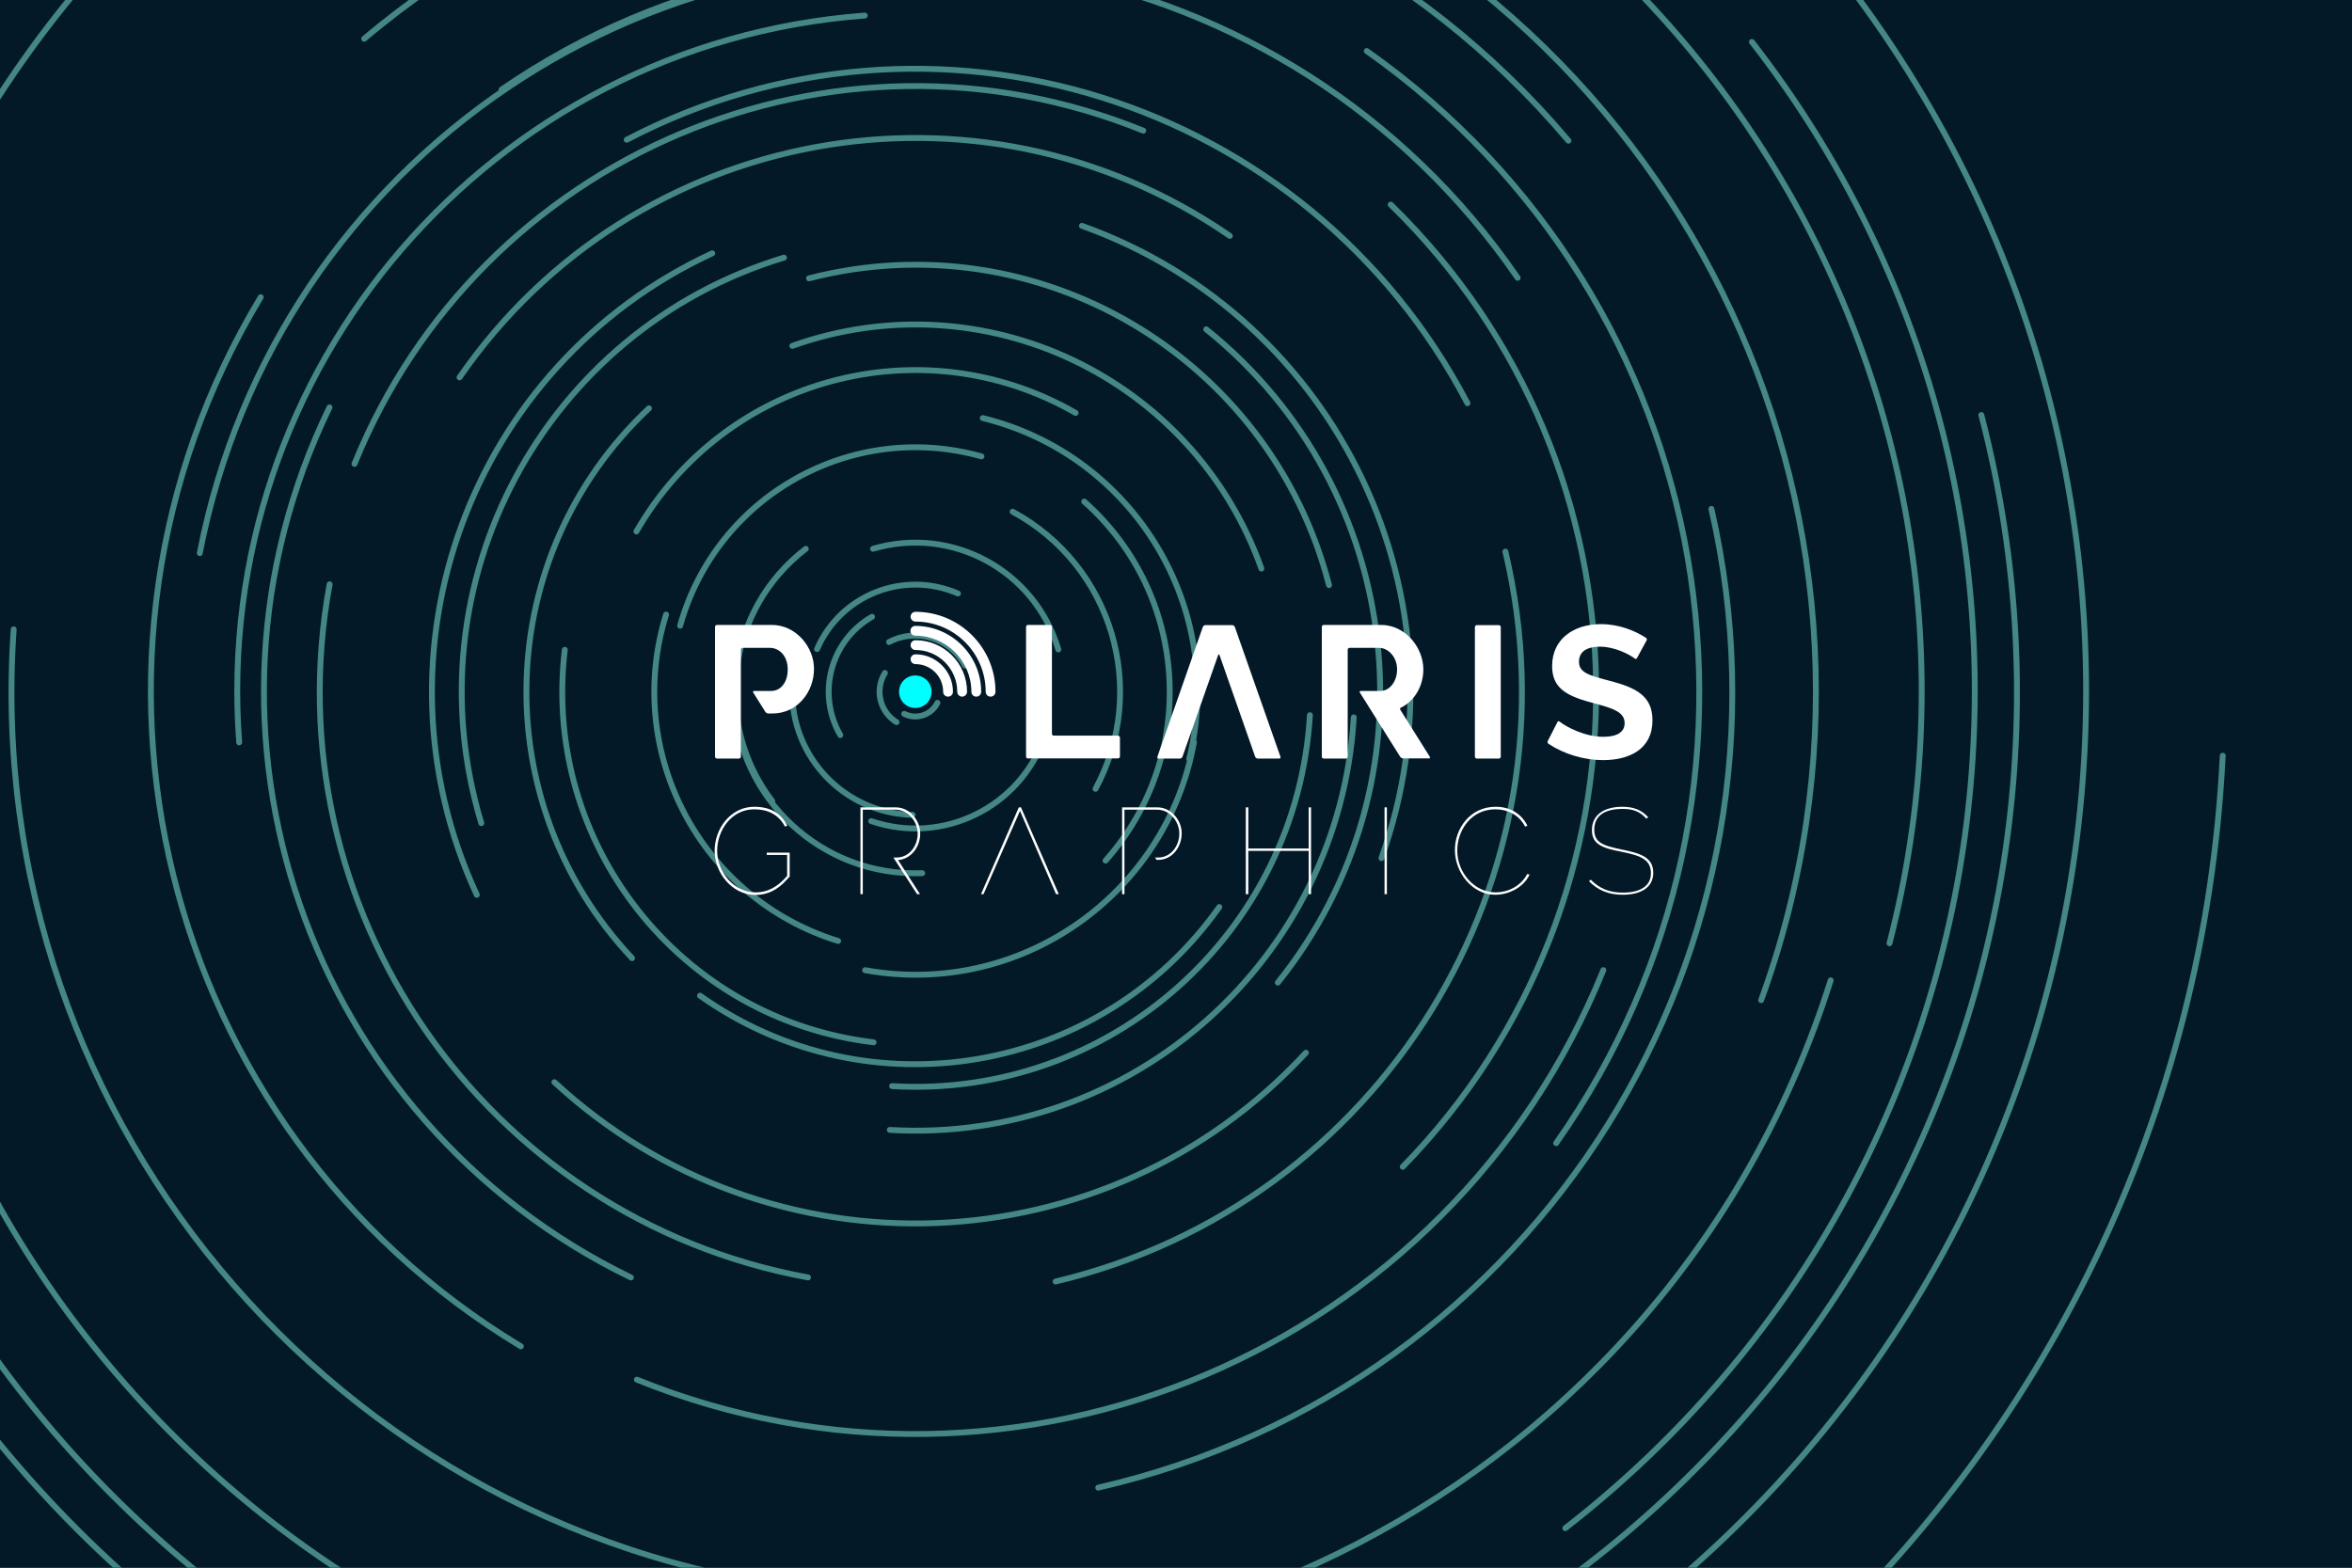 <?xml version="1.0" encoding="utf-8"?>
<!-- Generator: Adobe Illustrator 16.0.0, SVG Export Plug-In . SVG Version: 6.00 Build 0)  -->
<!DOCTYPE svg PUBLIC "-//W3C//DTD SVG 1.1//EN" "http://www.w3.org/Graphics/SVG/1.1/DTD/svg11.dtd">
<svg version="1.1" xmlns="http://www.w3.org/2000/svg" xmlns:xlink="http://www.w3.org/1999/xlink" x="0px" y="0px" width="1200px"
	 height="800px" viewBox="0 0 1200 800" enable-background="new 0 0 1200 800" xml:space="preserve">
<rect x="0" y="0" width="1200" height="800" fill="#333333" stroke="none"/>
<g id="Layer_2">
	<rect x="-3.741" y="-17.722" fill="#031928" stroke="#000000" stroke-miterlimit="10" width="1212.122" height="825.083"/>
</g>
<g id="Layer_3_copy" display="none">
	<path id="star_66_" display="inline" fill="none" stroke="#448784" stroke-linecap="round" stroke-miterlimit="10" d="M467-348.942
		c387.688,0,701.94,314.254,701.94,701.941c0,387.688-314.253,701.94-701.94,701.94c-387.686,0-701.94-314.253-701.94-701.94
		C-234.94-34.688,79.314-348.942,467-348.942z"/>
	<path id="star_65_" display="inline" fill="none" stroke="#448784" stroke-linecap="round" stroke-miterlimit="10" d="
		M466.999-556.499C969.32-556.499,1376.5-149.323,1376.5,353c0,502.325-407.18,909.499-909.501,909.499
		C-35.324,1262.498-442.5,855.324-442.5,353C-442.5-149.323-35.324-556.499,466.999-556.499z"/>
	<path id="star_64_" display="inline" fill="none" stroke="#448784" stroke-linecap="round" stroke-miterlimit="10" d="M467-690
		c576.054,0,1043,466.946,1043,1043c0,576.059-466.946,1043-1043,1043c-576.057,0-1043-466.941-1043-1043
		C-576-223.054-109.057-690,467-690z"/>
	<path id="star_63_" display="inline" fill="none" stroke="#448784" stroke-linecap="round" stroke-miterlimit="10" d="M467-415.381
		c424.384,0,768.383,344,768.383,768.381c0,424.386-343.999,768.385-768.383,768.385S-301.384,777.386-301.384,353
		C-301.384-71.381,42.616-415.381,467-415.381z"/>
	<path id="star_62_" display="inline" fill="none" stroke="#448784" stroke-linecap="round" stroke-miterlimit="10" d="M467-611.694
		c532.808,0,964.693,431.886,964.693,964.694c0,532.804-431.886,964.691-964.693,964.691
		c-532.806,0-964.692-431.887-964.692-964.691C-497.692-179.808-65.806-611.694,467-611.694z"/>
	<path id="star_61_" display="inline" fill="none" stroke="#448784" stroke-linecap="round" stroke-miterlimit="10" d="M467-473.558
		c456.514,0,826.558,370.044,826.558,826.558S923.514,1179.556,467,1179.556c-456.513,0-826.558-370.042-826.558-826.556
		S10.487-473.558,467-473.558z"/>
	<path id="star_60_" display="inline" fill="none" stroke="#448784" stroke-linecap="round" stroke-miterlimit="10" d="M467-317.973
		c370.582,0,670.974,300.391,670.974,670.973c0,370.583-300.392,670.974-670.974,670.974
		c-370.583,0-670.974-300.391-670.974-670.974C-203.974-17.583,96.417-317.973,467-317.973z"/>
	<path id="star_59_" display="inline" fill="none" stroke="#448784" stroke-linecap="round" stroke-miterlimit="10" d="M467-269.722
		c343.935,0,622.723,278.788,622.723,622.722c0,343.934-278.788,622.723-622.723,622.723
		c-343.934,0-622.723-278.789-622.723-622.723C-155.723,9.065,123.066-269.722,467-269.722z"/>
	<path id="star_58_" display="inline" fill="none" stroke="#448784" stroke-linecap="round" stroke-miterlimit="10" d="M467-203.748
		c307.494,0,556.746,249.251,556.746,556.747c0,307.494-249.252,556.746-556.746,556.746
		c-307.496,0-556.747-249.252-556.747-556.746C-89.747,45.503,159.504-203.748,467-203.748z"/>
	<path id="star_57_" display="inline" fill="none" stroke="#448784" stroke-linecap="round" stroke-miterlimit="10" d="M467-193.9
		c302.057,0,546.9,244.844,546.9,546.9c0,302.057-244.844,546.899-546.9,546.899S-79.9,655.057-79.9,353
		C-79.9,50.944,164.943-193.9,467-193.9z"/>
	<path id="star_56_" display="inline" fill="none" stroke="#448784" stroke-linecap="round" stroke-miterlimit="10" d="M467-155.496
		c280.847,0,508.495,227.649,508.495,508.496S747.847,861.497,467,861.497c-280.846,0-508.497-227.65-508.497-508.497
		S186.154-155.496,467-155.496z"/>
	<path id="star_55_" display="inline" fill="none" stroke="#448784" stroke-linecap="round" stroke-miterlimit="10" d="M467-101.337
		c250.933,0,454.336,203.402,454.336,454.336c0,250.934-203.403,454.338-454.336,454.338
		c-250.934,0-454.336-203.404-454.336-454.338C12.664,102.064,216.066-101.337,467-101.337z"/>
	<path id="star_54_" display="inline" fill="none" stroke="#448784" stroke-linecap="round" stroke-miterlimit="10" d="M467-81.643
		c240.056,0,434.643,194.586,434.643,434.643c0,240.056-194.587,434.643-434.643,434.643C226.943,787.643,32.357,593.056,32.357,353
		C32.357,112.943,226.943-81.643,467-81.643z"/>
	<path id="star_53_" display="inline" fill="none" stroke="#448784" stroke-linecap="round" stroke-miterlimit="10" d="M467-50.131
		c222.651,0,403.131,180.479,403.131,403.131c0,222.653-180.479,403.133-403.131,403.133C244.347,756.133,63.868,575.653,63.868,353
		C63.868,130.348,244.347-50.131,467-50.131z"/>
	<path id="star_52_" display="inline" fill="none" stroke="#448784" stroke-linecap="round" stroke-miterlimit="10" d="M467,28.72
		c179.102,0,324.279,145.178,324.279,324.28c0,179.103-145.178,324.279-324.279,324.279c-179.102,0-324.28-145.176-324.28-324.279
		C142.72,173.897,287.898,28.72,467,28.72z"/>
	<path id="star_51_" display="inline" fill="none" stroke="#448784" stroke-linecap="round" stroke-miterlimit="10" d="M467,93.112
		c143.537,0,259.889,116.351,259.889,259.888c0,143.538-116.352,259.887-259.889,259.887c-143.538,0-259.887-116.35-259.887-259.887
		C207.113,209.462,323.462,93.112,467,93.112z"/>
	<path id="star_50_" display="inline" fill="none" stroke="#448784" stroke-linecap="round" stroke-miterlimit="10" d="M467,165.147
		c103.752,0,187.853,84.1,187.853,187.852c0,103.752-84.101,187.853-187.853,187.853S279.147,456.752,279.147,353
		C279.147,249.248,363.248,165.147,467,165.147z"/>
	<path id="star_49_" display="inline" fill="none" stroke="#448784" stroke-linecap="round" stroke-miterlimit="10" d="M467,175.516
		c98.025,0,177.482,79.458,177.482,177.484c0,98.025-79.458,177.483-177.482,177.483c-98.025,0-177.483-79.458-177.483-177.483
		C289.517,254.974,368.975,175.516,467,175.516z"/>
	<path id="star_48_" display="inline" fill="none" stroke="#448784" stroke-linecap="round" stroke-miterlimit="10" d="M467,227.354
		c69.394,0,125.646,56.25,125.646,125.646S536.394,478.645,467,478.645c-69.395,0-125.646-56.25-125.646-125.645
		S397.605,227.354,467,227.354z"/>
	
		<circle id="star_47_" display="inline" fill="none" stroke="#448784" stroke-linecap="round" stroke-miterlimit="10" cx="467" cy="353" r="104.033"/>
	
		<circle id="star_46_" display="inline" fill="none" stroke="#448784" stroke-linecap="round" stroke-miterlimit="10" cx="467" cy="353" r="85.918"/>
	
		<circle id="star_45_" display="inline" fill="none" stroke="#448784" stroke-linecap="round" stroke-miterlimit="10" cx="467" cy="352.999" r="76.441"/>
	
		<circle id="star_44_" display="inline" fill="none" stroke="#448784" stroke-linecap="round" stroke-miterlimit="10" cx="467" cy="353" r="67.14"/>
	
		<circle id="star_43_" display="inline" fill="none" stroke="#448784" stroke-linecap="round" stroke-miterlimit="10" cx="467" cy="353" r="59.135"/>
	
		<circle id="star_42_" display="inline" fill="none" stroke="#448784" stroke-linecap="round" stroke-miterlimit="10" cx="467" cy="353" r="53.899"/>
	
		<circle id="star_41_" display="inline" fill="none" stroke="#448784" stroke-linecap="round" stroke-miterlimit="10" cx="467" cy="352.999" r="49.88"/>
	
		<circle id="star_40_" display="inline" fill="none" stroke="#448784" stroke-linecap="round" stroke-miterlimit="10" cx="467" cy="353" r="39.23"/>
	
		<circle id="star_39_" display="inline" fill="none" stroke="#448784" stroke-linecap="round" stroke-miterlimit="10" cx="467" cy="353" r="35.583"/>
	
		<circle id="star_38_" display="inline" fill="none" stroke="#448784" stroke-linecap="round" stroke-miterlimit="10" cx="467" cy="353" r="27.41"/>
	
		<circle id="star_37_" display="inline" fill="none" stroke="#448784" stroke-linecap="round" stroke-miterlimit="10" cx="467" cy="353" r="22.925"/>
	
		<circle id="star_36_" display="inline" fill="none" stroke="#448784" stroke-linecap="round" stroke-miterlimit="10" cx="467" cy="353" r="17.262"/>
	<path id="star_35_" display="inline" fill="none" stroke="#448784" stroke-linecap="round" stroke-miterlimit="10" d="M467,128.561
		c123.96,0,224.438,100.479,224.438,224.439c0,123.959-100.478,224.44-224.438,224.44S242.561,476.959,242.561,353
		C242.561,229.039,343.04,128.561,467,128.561z"/>
	<path id="star_34_" display="inline" fill="none" stroke="#448784" stroke-linecap="round" stroke-miterlimit="10" d="M467,15.843
		c186.21,0,337.156,150.947,337.156,337.157c0,186.209-150.946,337.158-337.156,337.158S129.843,539.209,129.843,353
		C129.843,166.79,280.79,15.843,467,15.843z"/>
</g>
<g id="rings-2" display="none">
	<path id="rings-2_1_" display="inline" fill="none" stroke="#448784" stroke-linecap="round" stroke-miterlimit="10" d="
		M998.687,393.962C976.023,687.657,719.586,907.353,425.89,884.688 M939.166,857.441
		c-278.648,260.822-715.937,246.369-976.757-32.278 M920.885-296.604c358.757,250.735,446.315,744.787,195.58,1103.543
		 M788.726-134.208c269.046,177.731,343.064,539.885,165.333,808.933 M1079.827-49.096
		c222.039,338.509,127.631,792.882-210.88,1014.921 M-156.91,425.354c-40.004-344.55,206.859-656.263,551.408-696.266
		 M221.079,799.545C-25.592,663.764-115.478,353.751,20.303,107.081 M710.234,758.719
		C486.109,893.103,195.507,820.359,61.125,596.233 M194.86,29C373.765-121.267,640.586-98.052,790.854,80.853 M865.822,236.509
		c64.298,220.314-62.17,451.02-282.485,515.317 M413.653,735.592C202.3,706.17,54.831,511.003,84.252,299.65 M124.293,395.029
		C101.037,205.79,235.578,33.546,424.817,10.289 M684.822,582.446C558.057,702.795,357.749,697.591,237.4,570.825 M345.713,71.626
		c155.363-66.947,335.565,4.722,402.513,160.085 M698.671,269.249c46.216,127.996-20.073,269.209-148.068,315.426 M411.105,163.512
		c104.612-30.831,214.403,28.978,245.234,133.591 M324.254,348.722c2.319-78.798,68.071-140.791,146.869-138.473 M499.453,520.32
		c-92.456,17.97-181.964-42.406-199.933-134.863 M289.799,537.997c-102.217-97.825-105.777-259.984-7.953-362.2 M1048.67,109.531
		c134.448,321.299-17.01,690.715-338.304,825.161 M360.38-308.059c365.098-58.972,708.85,189.16,767.823,554.257 M935.678,685.762
		C751.86,944.683,392.981,1005.562,134.055,821.753 M14.374,209.166C93.746-40.778,360.681-179.04,610.633-99.666 M500.487,774.02
		C267.909,792.609,64.319,619.153,45.733,386.573 M569.795-3.566C766.694,53.229,880.258,258.88,823.454,455.777 M721.798,446.207
		c-51.517,140.785-207.39,213.139-348.171,161.63 M242.474,548.743c-108.193-123.932-95.428-312.089,28.508-420.276 M358.057,99.665
		c139.872-60.144,301.988,4.475,362.136,144.339 M615.446,510.843c-87.218,82.043-224.419,77.855-306.464-9.358 M275.219,396.656
		c-24.165-105.888,42.074-211.306,147.96-235.477 M427.807,499.272c-80.83-21.602-128.839-104.623-107.239-185.455 M577.981,291.912
		c33.7,61.338,11.297,138.361-50.037,172.056 M454.053,258.386c52.203-7.124,100.291,29.42,107.414,81.623 M-219.132,501.141
		c-81.819-378.955,159.036-752.451,537.991-834.27 M25.938,975.066C-317.639,731.471-398.686,255.514-155.09-88.064
		 M-200.159,34.906C-24.473-333.568,416.62-489.842,785.094-314.157 M-39.321-224.969
		c319.218-279.646,804.648-247.569,1084.293,71.646 M-270.253,1.483c194.144-407.19,681.579-579.882,1088.77-385.736
		 M1293.391,336.436c9.148,456.421-353.406,833.808-809.828,842.955 M425.189-163.134
		c285.066-23.091,534.855,189.265,557.945,474.332 M232.359,901.114C-70.366,771.519-210.702,421.085-81.105,118.359
		 M103.729-86.059c242.493-200.629,601.685-166.697,802.315,75.798 M-73.894,272.182c44.641-298.74,322.981-504.711,621.72-460.07
		 M604.569,842.538c-270.374,75.978-551.12-81.597-627.098-351.972 M921.302,346.939c3.348,250.911-197.322,457.009-448.235,460.357
		 M213.115,705.789C18.271,565.565-26.005,293.963,114.219,99.119 M575.009-35.393c214.512,59.654,340.038,281.89,280.384,496.401
		 M149.901,285.124C187.392,109.99,359.742-1.582,534.877,35.909 M506.087,96.068c141.905,21.588,239.434,154.114,217.846,296.019
		 M652.307,322.139c17.045,102.342-52.095,199.116-154.437,216.162 M295.51,307.262c25.266-94.713,122.519-151.007,217.232-125.741
		 M580.055,407.852c-30.291,62.435-105.453,88.49-167.889,58.199 M391.087,424.154c-39.291-41.926-37.155-107.758,4.769-147.049
		 M544.626,316.166c20.346,42.871,2.088,94.112-40.782,114.458 M471.27,429.342c-42.153,2.358-78.232-29.899-80.591-72.053
		 M439.835,291.599c33.912-15.001,73.56,0.328,88.561,34.24 M414.72,380.653c-15.268-28.872-4.239-64.651,24.634-79.919
		 M512.034,382.643c-16.364,24.867-49.786,31.759-74.653,15.394 M480.33,304.932c26.547,7.361,42.099,34.847,34.738,61.395
		 M444.228,384.956c-17.644-12.576-21.752-37.072-9.176-54.716 M502.445,356.156c-1.742,19.576-19.021,34.031-38.598,32.289
		 M477.59,378.287c-13.963,5.851-30.023-0.725-35.873-14.689 M445.597,344.781c4.54-11.82,17.802-17.721,29.622-13.181 M467,335.738
		c9.534,0,17.262,7.728,17.262,17.262 M454.368,577.092c-123.764-6.979-218.424-112.956-211.444-236.72 M730.916,562.83
		C615.031,708.586,402.938,732.8,257.182,616.914"/>
</g>
<g id="Layer_6" display="none">
	<path id="star_68_" display="inline" fill="none" stroke="#D900FF" stroke-linecap="round" stroke-miterlimit="10" d="
		M245.881,1247.594c-494.138-122.086-795.71-621.587-673.619-1115.722c122.083-494.129,621.583-795.709,1115.716-673.624
		c494.133,122.086,795.712,621.588,673.628,1115.724C1239.521,1068.105,740.023,1369.678,245.881,1247.594z"/>
	<path id="star_83_" display="inline" fill="none" stroke="#D900FF" stroke-linecap="round" stroke-miterlimit="10" d="
		M136.666,469.387C72.385,286.941,168.169,86.951,350.611,22.671c182.444-64.28,382.438,31.501,446.714,213.944
		c64.282,182.444-31.499,382.433-213.942,446.715C400.935,747.609,200.946,651.831,136.666,469.387z"/>
</g>
<g id="rings-1">
	<path id="rings-1_1_" fill="none" stroke="#448784" stroke-width="3" stroke-linecap="round" stroke-miterlimit="10" d="
		M265.749,687.044C81.246,575.85,21.822,336.163,133.017,151.658 M742.591,862.818C460.994,1014.996,109.379,910.086-42.797,628.49
		 M-259.735,272.8c44.364-401.345,405.651-690.71,807-646.347 M528.676,885.47C234.582,919.491-31.386,708.682-65.408,414.586
		 M624.465-78.484c238.303,86.926,361.006,350.555,274.08,588.859 M255.873,45.748c169.689-116.649,401.79-73.657,518.44,96.031
		 M122.029,378.828C107.754,188.251,250.661,22.206,441.236,7.933 M768.056,281.482c39.494,166.234-63.24,332.993-229.474,372.486
		 M412.252,651.882c-165.084-30.278-274.356-188.641-244.076-353.725 M234.471,192.589
		C323.059,64.118,499.003,31.79,627.475,120.377 M552.001,115.245c131.306,46.903,199.722,191.356,152.819,322.663 M245.568,420.066
		c-37.052-122.34,32.083-251.542,154.425-288.594 M690.692,366.081c-7.231,123.506-113.207,217.755-236.713,210.522
		 M445.709,531.898c-98.816-11.8-169.352-101.465-157.551-200.281 M609.183,378.663c-14.182,78.485-89.299,130.61-167.785,116.43
		 M516.643,261.123c50.737,27.374,69.672,90.69,42.3,141.426 M347.003,319.309c18.597-66.321,87.428-105.003,153.749-86.406
		 M404.252,176.491c97.477-34.7,204.622,16.189,239.32,113.666 M435.232,813.051C181.129,795.477-10.593,575.262,6.981,321.164
		 M934.018,500.267c-81.273,257.959-356.246,401.185-614.202,319.911 M709.542,104.403
		c137.299,133.896,140.059,353.721,6.157,491.025 M180.861,236.728C245.037,78.629,425.208,2.498,583.307,66.678 M666.298,537.203
		c-101.733,110.041-273.402,116.771-383.442,15.033 M322.471,488.941c-75.102-79.871-71.234-205.482,8.63-280.585 M412.759,142.036
		c116.5-30.038,235.278,40.051,265.311,156.552 M668.318,364.946c-6.595,111.148-102.028,195.892-213.172,189.301 M501.408,213.346
		c77.131,18.957,124.29,96.841,105.337,173.974 M470.505,445.586c-51.146,1.895-94.131-38.023-96.024-89.164 M533.085,375.596
		c-12.476,36.455-52.14,55.889-88.594,43.413 M595.354-144.019c274.512,70.889,439.563,350.866,368.674,625.378 M-15.359,73.165
		c154.526-266.435,495.755-357.147,762.188-202.62 M893.83,21.385c183.156,235.738,140.534,575.294-95.204,758.449 M1010.886,211.78
		c78,300.393-102.265,607.111-402.654,685.113 M938.675-13.457c202.402,260.508,155.302,635.735-105.208,838.139 M206.631,898.521
		C-94.659,754.717-222.314,393.926-78.509,92.637 M818.036,495.062c-78.46,193.88-299.214,287.437-493.094,208.978 M185.792,19.788
		c184.04-155.313,459.117-132.025,614.427,52.016 M873.158,259.683c51.539,224.318-88.513,447.928-312.832,499.469 M697.324,26.037
		c180.588,127.21,223.855,376.711,96.645,557.297 M101.925,282.264C140.999,80.63,336.113-51.136,537.746-12.061 M321.875,651.9
		C156.797,571.746,87.958,372.967,168.111,207.887 M319.758,71.311c155.583-81.32,347.615-21.125,428.936,134.458 M615.423,168.048
		c102.153,81.975,118.511,231.227,36.535,333.381 M622.089,462.87c-60.677,85.655-179.294,105.904-264.949,45.227 M427.615,480.185
		c-70.236-21.752-109.54-96.318-87.788-166.555 M553.172,255.943c53.606,47.594,58.482,129.626,10.887,183.235 M394.054,408.893
		c-30.864-40.285-23.226-97.957,17.059-128.82 M445.413,280.046c40.293-11.919,82.616,11.08,94.536,51.373 M465.601,415.828
		c-34.695-0.772-62.191-29.521-61.419-64.215 M416.857,331.244c12.016-27.689,44.202-40.391,71.89-28.375 M1134.037,385.644
		c-18.024,368.357-331.216,652.32-699.573,634.296 M428.722,375.096c-12.198-21.136-4.952-48.155,16.185-60.352 M57.716-145.856
		C333.146-371.825,739.571-331.757,965.56-56.331 M453.591,327.64c14.008-7.404,31.366-2.051,38.77,11.958 M457.403,368.514
		c-8.564-5.3-11.21-16.538-5.911-25.103 M478.284,358.673c-3.129,6.23-10.715,8.746-16.947,5.617 M324.696,271.213
		c45.176-78.594,145.501-105.679,224.095-60.503 M243.261,456.627c-57.227-123.567-3.449-270.124,120.121-327.351"/>
</g>
<g id="Layer_1">
	<g id="center">
		<path id="_x34_" fill="#FFFFFF" d="M505.4,355.5c-1.4,0-2.5-1.1-2.5-2.5c0-19.8-16.101-35.8-35.801-35.8c-1.399,0-2.5-1.1-2.5-2.5
			c0-1.4,1.101-2.5,2.5-2.5c22.5,0,40.801,18.3,40.801,40.8C507.9,354.4,506.8,355.5,505.4,355.5z"/>
		<path id="_x33_" fill="#FFFFFF" d="M498.1,355.5c-1.399,0-2.5-1.1-2.5-2.5c0-15.7-12.8-28.6-28.6-28.6c-1.4,0-2.5-1.1-2.5-2.5
			s1.1-2.5,2.5-2.5c18.5,0,33.6,15.1,33.6,33.6C500.6,354.4,499.5,355.5,498.1,355.5z"/>
		<path id="_x32_" fill="#FFFFFF" d="M490.9,355.5c-1.4,0-2.5-1.1-2.5-2.5c0-11.7-9.601-21.3-21.301-21.3c-1.399,0-2.5-1.1-2.5-2.5
			c0-1.4,1.101-2.5,2.5-2.5c14.5,0,26.301,11.8,26.301,26.3C493.4,354.4,492.2,355.5,490.9,355.5z"/>
		<path id="_x31_" fill="#FFFFFF" d="M483.7,355.5c-1.4,0-2.5-1.1-2.5-2.5c0-7.8-6.3-14.1-14.101-14.1c-1.399,0-2.5-1.1-2.5-2.5
			s1.101-2.5,2.5-2.5c10.5,0,19.101,8.6,19.101,19.1C486.2,354.4,485.1,355.5,483.7,355.5z"/>
		<circle id="star" fill="#00FFFF" cx="467" cy="353" r="8.3"/>
	</g>
	<g id="polaris-lettering">
		<g id="graphics">
			<path id="gS" fill="#FFFFFF" d="M840,417.8c-3.5-3.899-7-5-12.2-5c-10.1,0-14.399,4.2-14.399,10.601c0,6.399,4.1,8.1,14,10.1
				c9.899,2,16.1,4.1,16.1,11.9c0,7.199-5.9,11.199-15.6,11.199c-7.101,0-12.5-2.199-17.2-6.899l0.899-0.8
				c4.5,4.6,9.601,6.6,16.4,6.6c8.8,0,14.3-3.3,14.3-9.9c0-6.6-4.6-8.899-14.8-10.899c-9.8-1.9-15.3-3.7-15.3-11.101
				c0-7.699,6.1-11.899,15.5-11.899c5.6,0,9.7,1.5,13.2,5.3L840,417.8z"/>
			<path id="gC" fill="#FFFFFF" d="M763.1,411.7c7.9,0,13.5,4.1,16.2,9.7l-1.2,0.399c-3.399-6.5-9.5-8.8-15.199-8.8
				c-12.4,0-19.4,10.8-19.4,21c0,11.3,8.7,21.4,19.6,21.4c5.9,0,12.7-2.9,16.101-9.4l1.2,0.3c-3.101,6.7-10.801,10.3-17.5,10.3
				c-12,0-20.601-11.6-20.601-22.8C742.2,423.2,749.8,411.7,763.1,411.7z"/>
			<rect id="gI" x="706.4" y="412" fill="#FFFFFF" width="1.199" height="44.3"/>
			<polygon id="gH" fill="#FFFFFF" points="668.9,412 668.9,456.3 667.7,456.3 667.7,434.2 636.9,434.2 636.9,456.3 635.6,456.3 
				635.6,412 636.9,412 636.9,433 667.7,433 667.7,412 			"/>
			<path id="gP" fill="#FFFFFF" d="M590.5,412h-18v44.3h1.2v-43.1h16.8c6.2,0,11.2,5.899,11.2,12.2c0,6-4.101,12.199-10.8,12.199
				H589.3l0.8,1.2h0.801c7.199,0,12-6.6,12-13.5C603,418.8,597.7,412,590.5,412z"/>
			<polygon id="gA" fill="#FFFFFF" points="520.4,413.8 538.8,456.3 540.2,456.3 520.9,412 519.8,412 500.5,456.3 501.8,456.3 			
				"/>
			<path id="gR" fill="#FFFFFF" d="M469.5,425.4c0-6.601-5.2-13.4-12.5-13.4h-18v44.3h1.2v-43.1H457c6.2,0,11.2,5.899,11.2,12.2
				c0,6.1-4.101,12.199-10.8,12.199H455.8l12.101,18.7h1.5L458.2,438.9C464.8,438.4,469.5,432.2,469.5,425.4z"/>
			<path id="gG" fill="#FFFFFF" d="M402.9,447.3v-12.2h-11.7v1.2H401.6V447c-5,5.8-10.199,8.4-16,8.4
				c-10.899,0-19.699-10.101-19.699-21.2c0-10.4,7.199-21.2,18.899-21.2c6.9,0,12.4,2.6,15.7,8.8l1.2-0.399
				c-2.8-5.601-7.7-9.7-16.9-9.7c-11.8,0-20.2,10.899-20.2,22.5c0,10.899,8.601,22.5,20.9,22.5c6,0,11.4-2.601,16-7.9L402.9,447.3z"
				/>
		</g>
		<g id="p-laris">
			<path id="pS" fill="#FFFFFF" d="M839.8,325.5c-5.899-3.8-13.899-7-23-7c-13.8,0-24.899,7.5-24.899,21.4
				c0,10.5,6.3,14.9,19.3,18.4c10.7,2.9,17.7,4.6,17.7,10.7c0,4.5-3.7,7-10.9,7c-9.5,0-18.9-5.1-22.2-7.7c-0.399-0.4-1-0.3-1.2,0.2
				l-4.899,9.6c-0.3,0.5-0.101,1.2,0.399,1.5c7.801,5.2,18,8.3,27.801,8.3c13.399,0,25.199-5.6,25.199-20.3
				c0-12.5-8.399-16.7-21.899-20.2c-10.3-2.7-15.601-4.1-15.601-9.7c0-4.9,3.601-7.7,10.801-7.7c7.3,0,14.899,3.9,17.6,6
				c0.4,0.4,1,0.3,1.2-0.2l4.899-9C840.4,326.4,840.2,325.8,839.8,325.5z"/>
			<path id="pI" fill="#FFFFFF" d="M753.5,387.1c-0.6,0-1-0.4-1-1V320c0-0.5,0.4-1,1-1h11.2c0.6,0,1,0.5,1,1v66.1c0,0.6-0.4,1-1,1
				H753.5z"/>
			<path id="pR" fill="#FFFFFF" d="M729.5,386.2l-15-23.9c-0.3-0.5-0.2-1,0.1-1.1c7.101-3.4,11.601-11.1,11.601-19.6
				c0-11.1-9.101-22.7-21.7-22.7h-29.1c-0.5,0-1,0.4-1,1v66.2c0,0.6,0.5,1,1,1H686.6c0.5,0,1-0.4,1-1v-54.5c0-0.6,0.4-1,1-1h15
				c4.7,0,9.2,4.7,9.2,11c0,6.1-3.7,11-8.6,11h-9.9c-0.5,0-0.8,0.4-0.5,0.8l20.601,32.8c0.3,0.5,1,0.8,1.5,0.8h13
				C729.6,387.1,729.8,386.7,729.5,386.2z"/>
			<path id="pA" fill="#FFFFFF" d="M621.5,334.3c0.2-0.5,0.5-0.5,0.7,0l18.2,51.9c0.199,0.5,0.8,0.9,1.3,0.9H652.6
				c0.601,0,0.9-0.4,0.7-0.9L630,319.9c-0.2-0.5-0.8-0.9-1.3-0.9H615c-0.5,0-1.1,0.4-1.3,0.9l-23.2,66.3c-0.2,0.5,0.1,0.9,0.7,0.9
				H602c0.5,0,1.1-0.4,1.3-0.9L621.5,334.3z"/>
			<path id="pL" fill="#FFFFFF" d="M524.5,387.1c-0.5,0-1-0.4-1-1v-66.2c0-0.6,0.5-1,1-1h11.2c0.5,0,1,0.4,1,1v54.5
				c0,0.6,0.399,1,1,1h32.7c0.5,0,1,0.5,1,1v9.6c0,0.6-0.5,1-1,1h-45.9V387.1z"/>
			<path id="pP" fill="#FFFFFF" d="M393.7,318.9h-27.9c-0.5,0-1,0.4-1,1v66.2c0,0.6,0.5,1,1,1H377c0.5,0,1-0.4,1-1v-54.5
				c0-0.6,0.4-1,1-1h13.8c4.7,0,9.101,4,9.101,11c0,6.7-3.601,11-8.5,11H384.8c-0.5,0-0.8,0.4-0.5,0.8l6.2,9.9
				c0.3,0.5,1,0.8,1.5,0.8h2.1c12.7,0,21.2-11,21.2-22.7C415.4,330.4,406.3,318.9,393.7,318.9z"/>
		</g>
	</g>
</g>
</svg>
